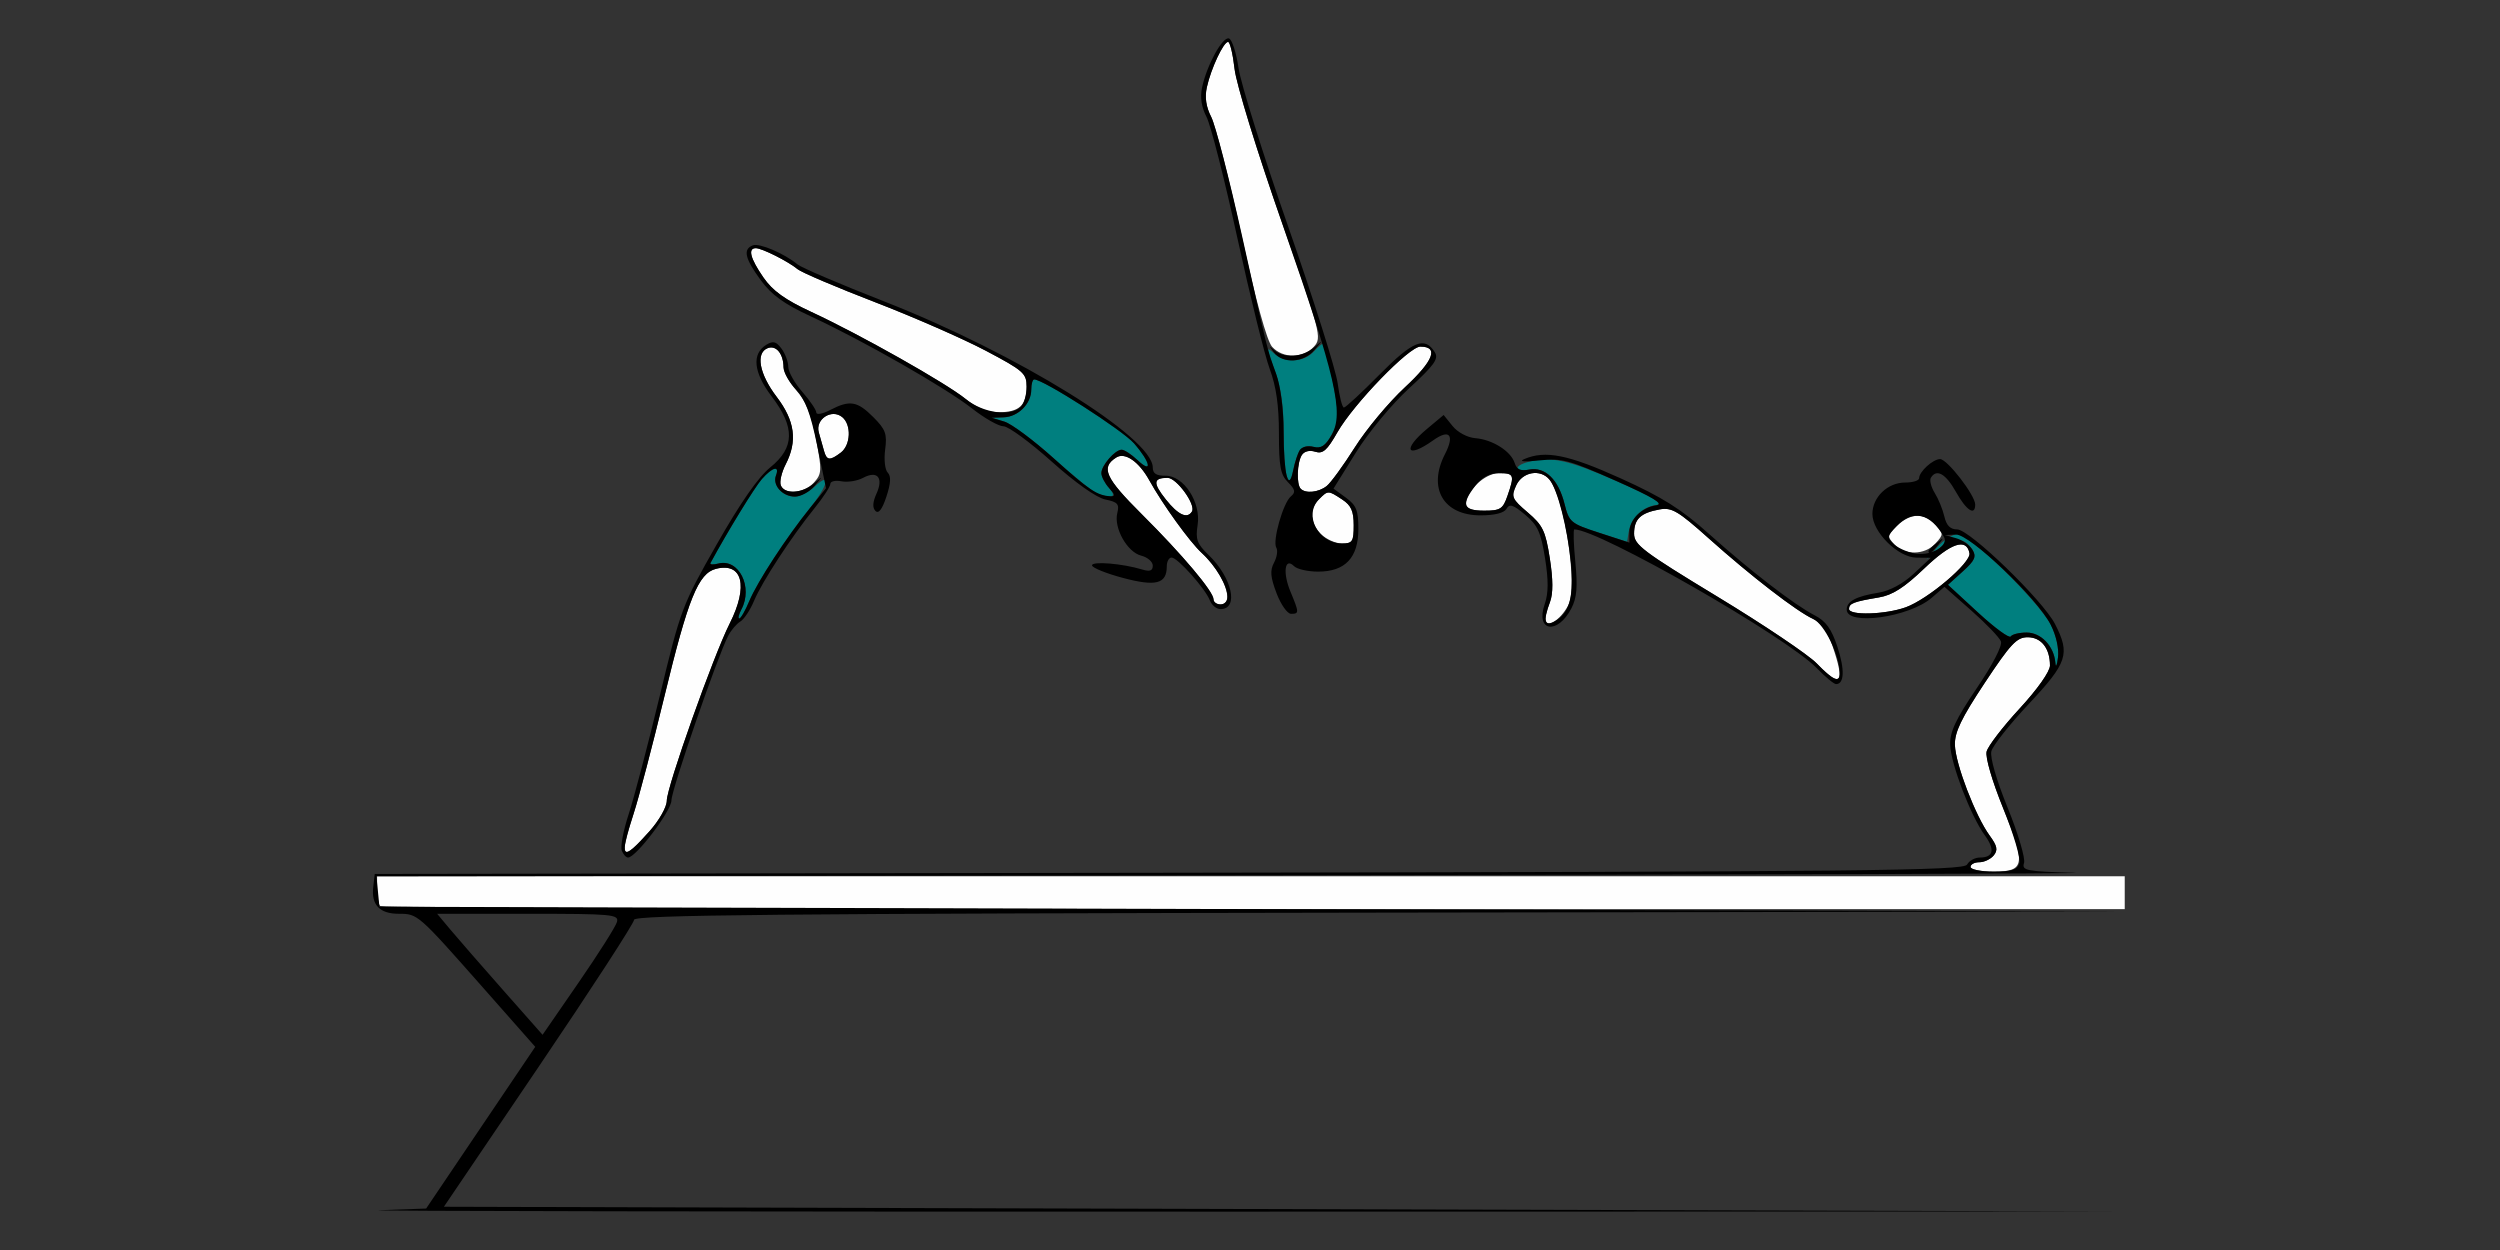<?xml version="1.0" encoding="UTF-8" standalone="no"?>
<!-- Created with Inkscape (http://www.inkscape.org/) -->

<svg
   xmlns:dc="http://purl.org/dc/elements/1.1/"
   xmlns:cc="http://creativecommons.org/ns#"
   xmlns:rdf="http://www.w3.org/1999/02/22-rdf-syntax-ns#"
   xmlns:svg="http://www.w3.org/2000/svg"
   xmlns="http://www.w3.org/2000/svg"
   xmlns:sodipodi="http://sodipodi.sourceforge.net/DTD/sodipodi-0.dtd"
   xmlns:inkscape="http://www.inkscape.org/namespaces/inkscape"
   id="svg3396"
   version="1.1"
   inkscape:version="0.91 r13725"
   width="500"
   height="250"
   viewBox="0 0 500 250"
   sodipodi:docname="bb850401.svg">
  <rect x="0" y="0" width="500" height="250" fill="#333333" stroke="none"/>
  <defs
     id="defs3400" />
  <sodipodi:namedview
     pagecolor="#b6b6b6"
     bordercolor="#666666"
     borderopacity="1"
     objecttolerance="10"
     gridtolerance="10"
     guidetolerance="10"
     inkscape:pageopacity="0"
     inkscape:pageshadow="2"
     inkscape:window-width="1547"
     inkscape:window-height="841"
     id="namedview3398"
     showgrid="false"
     inkscape:zoom="1.7517119"
     inkscape:cx="221.74809"
     inkscape:cy="116.87077"
     inkscape:window-x="0"
     inkscape:window-y="0"
     inkscape:window-maximized="0"
     inkscape:current-layer="svg3396" />
  <g
     id="g3406"
     transform="translate(52.984,-0.054)">
    <path
       style="fill:#fefefe"
       d="m 23.053,181.25 c -0.343,-0.344 -0.623,-1.82 -0.623,-3.281 l 0,-2.656 174.766,0 174.766,0 0,3.281 0,3.281 -174.143,0 c -95.779,0 -174.424,-0.281 -174.766,-0.625 z m 318.069,-7.812 c 0,-0.516 0.79,-0.938 1.755,-0.938 0.965,0 2.258,-0.608 2.872,-1.351 0.888,-1.073 0.723,-1.892 -0.805,-3.984 -2.831,-3.879 -6.843,-14.33 -6.948,-18.102 -0.071,-2.556 1.245,-5.3 5.956,-12.42 5.178,-7.824 6.413,-9.139 8.585,-9.141 2.729,-0.002 4.472,2.204 4.472,5.657 0,1.201 -2.49,4.73 -6.09,8.629 -3.349,3.629 -6.31,7.488 -6.58,8.577 -0.284,1.146 1.103,5.902 3.294,11.294 4.609,11.346 4.404,12.716 -1.902,12.716 -2.535,0 -4.61,-0.422 -4.61,-0.938 z M 71.953,169.531 c -0.005,-0.688 0.815,-3.781 1.823,-6.875 1.008,-3.094 3.758,-13.576 6.111,-23.293 4.75,-19.615 6.787,-24.656 10.323,-25.547 5.322,-1.34 6.528,3.451 2.751,10.929 -3.273,6.479 -12.588,32.706 -12.588,35.443 0,1.26 -1.51,3.933 -3.448,6.104 -3.88,4.349 -4.959,5.051 -4.973,3.239 z m 238.419,-36.78 c -1.693,-1.752 -10.608,-7.75 -19.809,-13.327 -14.962,-9.069 -16.731,-10.405 -16.731,-12.636 0,-2.929 1.297,-4.16 5.116,-4.853 2.419,-0.439 3.69,0.311 9.813,5.79 8.425,7.541 17.594,14.615 20.899,16.125 1.607,0.735 2.882,2.508 3.849,5.354 2.582,7.6 1.721,8.574 -3.136,3.547 z m -54.297,-8.94 c 0,-0.482 0.423,-1.993 0.94,-3.358 0.635,-1.676 0.623,-4.51 -0.039,-8.733 -0.86,-5.489 -1.399,-6.609 -4.416,-9.179 -3.175,-2.704 -3.352,-3.114 -2.318,-5.391 1.243,-2.737 4.85,-3.374 6.667,-1.178 3.052,3.689 5.71,21.431 3.766,25.134 -1.619,3.082 -4.6,4.835 -4.6,2.704 z m 60.748,-1.965 c 0,-1.109 0.91,-1.461 5.983,-2.31 2.691,-0.451 5.062,-1.965 9.048,-5.779 5.359,-5.128 8.461,-6.176 9.059,-3.062 0.359,1.872 -8.309,9.227 -12.75,10.819 -4.093,1.467 -11.339,1.679 -11.339,0.332 z m -127.103,-1.921 c 0,-1.554 -6.224,-8.941 -14.323,-17 -7.357,-7.32 -8.285,-9.382 -5.124,-11.379 1.754,-1.108 4.541,0.829 6.629,4.608 2.619,4.739 8.068,12.29 10.443,14.471 4.478,4.112 6.749,10.312 3.776,10.312 -0.771,0 -1.402,-0.456 -1.402,-1.013 z M 325.847,108.912 c -1.446,-1.603 -1.407,-1.843 0.616,-3.75 2.696,-2.541 5.45,-2.599 7.649,-0.162 1.632,1.809 1.632,1.941 0,3.75 -2.113,2.342 -6.226,2.422 -8.265,0.162 z M 211.215,106.875 c -2.245,-2.252 -2.401,-4.958 -0.401,-6.964 1.81,-1.815 1.815,-1.815 4.639,0.041 1.794,1.179 2.304,2.32 2.304,5.156 0,3.26 -0.245,3.642 -2.336,3.642 -1.285,0 -3.178,-0.844 -4.206,-1.875 z M 180.187,99.953 C 177.555,96.644 177.639,95.625 180.543,95.625 c 1.799,0 5.695,5.387 4.867,6.731 -0.946,1.535 -2.752,0.704 -5.223,-2.403 z m 60,0.955 c 0,-2.636 3.809,-6.22 6.61,-6.22 3.05,0 3.175,0.333 1.71,4.548 -0.914,2.631 -1.423,2.952 -4.673,2.952 -2.458,0 -3.647,-0.417 -3.647,-1.28 z M 103.174,97.116 c -0.278,-0.727 0.156,-2.604 0.964,-4.172 2.411,-4.676 1.874,-8.705 -1.802,-13.534 -3.481,-4.573 -4.248,-8.78 -1.775,-9.732 1.668,-0.642 3.141,1.124 3.162,3.792 0.007,0.963 1.194,3.099 2.635,4.745 1.888,2.157 2.975,4.876 3.887,9.728 1.172,6.229 1.14,6.875 -0.429,8.614 -1.956,2.168 -5.901,2.499 -6.643,0.558 z m 103.991,0.697 c -0.882,-0.885 -0.747,-5.227 0.209,-6.741 0.485,-0.768 1.549,-1.035 2.683,-0.674 1.526,0.486 2.361,-0.245 4.437,-3.884 3.223,-5.651 14.34,-17.139 16.585,-17.139 3.747,0 2.681,2.805 -3.105,8.171 -3.215,2.982 -7.712,8.376 -9.991,11.985 -2.28,3.609 -4.816,7.09 -5.635,7.734 -1.618,1.273 -4.189,1.544 -5.182,0.547 z m -95.346,-7.578 c -0.251,-0.902 -0.72,-2.564 -1.042,-3.693 -0.755,-2.644 2.588,-4.815 4.703,-3.054 1.851,1.541 1.684,5.577 -0.293,7.083 -2.194,1.671 -2.827,1.608 -3.368,-0.336 z M 140.166,79.864 c -3.955,-3.207 -21.207,-12.939 -30.896,-17.429 -5.258,-2.437 -7.728,-4.214 -9.579,-6.894 -2.623,-3.796 -3.155,-5.854 -1.514,-5.854 1.227,0 6.494,2.648 8.365,4.206 0.771,0.642 7.71,3.599 15.421,6.571 7.71,2.972 17.699,7.347 22.196,9.723 7.564,3.995 8.178,4.535 8.178,7.191 0,3.754 -1.491,5.122 -5.581,5.122 -2.266,0 -4.383,-0.847 -6.589,-2.636 z m 61.279,-10.441 c -1.056,-1.17 -3.267,-9.228 -6.151,-22.413 -2.476,-11.322 -5.191,-21.922 -6.033,-23.554 -1.037,-2.011 -1.32,-3.927 -0.879,-5.943 0.814,-3.715 3.321,-9.076 4.246,-9.076 0.382,0 0.965,2.426 1.297,5.391 0.337,3.017 4.334,16.026 9.078,29.546 8.221,23.432 8.425,24.211 6.796,26.016 -2.141,2.373 -6.229,2.39 -8.355,0.034 z"
       id="path3414"
       inkscape:connector-curvature="0" />
    <path
       style="fill:#007f7f"
       d="m 358.093,132.63 c -0.262,-3.334 -2.855,-6.068 -5.755,-6.068 -1.483,0 -2.914,0.354 -3.18,0.786 -0.266,0.432 -3.199,-1.715 -6.517,-4.773 l -6.032,-5.559 2.957,-2.674 c 2.451,-2.216 2.78,-2.964 1.922,-4.368 -1.552,-2.54 -3.98,-2.59 -6.759,-0.138 l -2.487,2.194 2.266,-2.578 c 1.246,-1.418 3.082,-2.578 4.079,-2.578 2.37,0 16.205,13.5 18.566,18.116 1.094,2.139 1.683,4.785 1.461,6.562 -0.204,1.638 -0.439,2.123 -0.521,1.077 z M 95.294,121.937 c 2.384,-4.469 -0.519,-10.246 -4.611,-9.173 -1.046,0.274 -1.751,0.222 -1.568,-0.117 3.373,-6.233 8.838,-15.159 10.279,-16.788 2.138,-2.417 3.606,-2.778 2.808,-0.691 -0.726,1.897 1.302,4.207 3.693,4.207 1.06,0 2.901,-0.917 4.091,-2.038 3.313,-3.123 2.666,-0.183 -0.945,4.286 -4.735,5.861 -10.567,14.801 -12.177,18.665 -0.793,1.905 -1.689,3.463 -1.99,3.463 -0.301,0 -0.112,-0.816 0.42,-1.813 z M 266.66,106.547 c -5.511,-1.779 -5.814,-2.037 -6.746,-5.751 -1.219,-4.858 -3.892,-7.434 -7.078,-6.823 -2.93,0.562 -3.158,-0.73 -0.266,-1.507 4.539,-1.22 8.097,-0.452 17.817,3.846 7.462,3.3 9.505,4.544 7.807,4.756 -2.672,0.334 -4.991,2.633 -5.446,5.402 l -0.319,1.939 -5.77,-1.862 z M 166.355,98.706 c -0.771,-0.287 -4.665,-3.455 -8.653,-7.04 -3.988,-3.586 -8.404,-6.867 -9.813,-7.293 l -2.562,-0.774 2.425,-0.081 c 2.9,-0.096 5.519,-2.728 5.519,-5.545 0,-1.12 0.261,-2.036 0.581,-2.036 1.837,0 17.644,10.131 19.991,12.811 3.287,3.756 3.764,6.243 0.63,3.289 C 173.283,90.917 171.876,90 171.346,90 c -1.328,0 -4.057,3.153 -4.057,4.688 0,0.692 0.696,2.03 1.547,2.973 1.622,1.798 0.647,2.208 -2.481,1.045 z m 38.043,-3.392 c -0.363,-0.945 -0.66,-5.053 -0.66,-9.131 0,-5.071 -0.574,-8.928 -1.816,-12.208 -1.672,-4.414 -1.685,-4.675 -0.16,-3.291 2.271,2.062 6.014,1.887 8.056,-0.377 0.933,-1.034 1.848,-1.729 2.033,-1.544 0.185,0.185 0.971,3.664 1.746,7.73 1.306,6.847 1.29,7.616 -0.214,10.418 -1.272,2.369 -2.067,2.915 -3.663,2.513 -2.291,-0.577 -3.201,0.477 -4.068,4.713 -0.483,2.36 -0.715,2.577 -1.253,1.177 z"
       id="path3410"
       inkscape:connector-curvature="0" />
    <path
       style="fill:#000000"
       d="M 22.897,242.089 32.243,241.762 43.153,225.59 54.063,209.419 43.77,197.756 C 30.601,182.834 30.576,182.812 26.789,182.812 c -3.834,0 -5.535,-1.769 -5.128,-5.334 l 0.301,-2.635 158.843,-0.237 c 139.92,-0.209 158.936,-0.404 159.626,-1.641 0.431,-0.772 1.578,-1.404 2.551,-1.404 2.727,0 3.084,-1.58 1.002,-4.433 -2.82,-3.863 -6.817,-14.314 -6.928,-18.116 -0.076,-2.602 1.082,-5.073 5.297,-11.298 3.174,-4.687 5.173,-8.549 4.855,-9.379 -0.297,-0.776 -2.962,-3.55 -5.923,-6.165 l -5.383,-4.753 -2.545,2.196 c -4.537,3.915 -17.001,5.647 -17.001,2.362 0,-1.666 1.883,-2.666 6.384,-3.39 2.23,-0.359 4.873,-1.782 7.009,-3.775 l 3.429,-3.199 -2.854,-0.025 c -3.689,-0.033 -8.828,-5.121 -8.828,-8.742 0,-3.353 3.051,-6.283 6.542,-6.283 1.542,0 2.804,-0.392 2.804,-0.871 0,-1.304 2.76,-3.817 4.192,-3.817 1.43,0 7.023,7.24 7.023,9.091 0,2.35 -1.767,1.19 -3.851,-2.528 -2.046,-3.652 -3.873,-4.687 -5.012,-2.839 -0.309,0.501 0.037,1.872 0.768,3.047 0.731,1.175 1.598,3.296 1.926,4.714 0.418,1.806 1.185,2.578 2.562,2.578 2.492,0 17.137,14.171 19.583,18.947 3.055,5.968 2.489,7.692 -5.231,15.924 -3.856,4.112 -7.238,8.39 -7.514,9.506 -0.299,1.209 1.027,5.796 3.281,11.344 2.081,5.123 3.546,10.066 3.256,10.984 -0.482,1.522 0.403,1.696 10.039,1.969 5.812,0.165 -68.21,0.39 -164.492,0.5 l -175.059,0.2 0.293,3.047 0.293,3.047 174.766,0.472 174.766,0.472 -149.299,0.231 c -120.887,0.187 -149.299,0.46 -149.299,1.436 0,0.663 -8.558,13.846 -19.018,29.297 l -19.018,28.092 168.317,0.473 168.317,0.473 -179.439,0.033 C 94.299,242.402 17.757,242.27 22.897,242.089 Z m 47.509,-57.636 c 0.415,-1.522 -0.872,-1.641 -17.758,-1.641 l -18.205,0 2.638,3.154 c 1.451,1.734 6.195,7.18 10.542,12.1 l 7.904,8.947 7.215,-10.46 c 3.968,-5.753 7.417,-11.198 7.663,-12.1 z M 350.879,172.674 c 0.299,-0.947 -1.14,-5.831 -3.246,-11.016 -2.19,-5.392 -3.577,-10.148 -3.294,-11.294 0.27,-1.089 3.23,-4.948 6.58,-8.577 3.599,-3.9 6.09,-7.429 6.09,-8.629 0,-3.453 -1.744,-5.658 -4.472,-5.657 -2.172,9.4e-4 -3.407,1.316 -8.585,9.141 -4.711,7.12 -6.027,9.864 -5.956,12.42 0.105,3.772 4.116,14.224 6.948,18.102 1.527,2.092 1.693,2.911 0.805,3.984 -0.615,0.743 -1.907,1.351 -2.872,1.351 -0.965,0 -1.755,0.422 -1.755,0.938 0,0.516 2.074,0.938 4.61,0.938 3.632,0 4.724,-0.361 5.148,-1.701 z m 6.274,-47.683 c -2.714,-5.307 -16.214,-18.139 -18.962,-18.022 l -2.21,0.093 2.248,0.631 c 1.236,0.347 2.708,1.384 3.271,2.304 0.842,1.377 0.501,2.145 -1.934,4.346 l -2.957,2.674 6.032,5.559 c 3.318,3.058 6.25,5.205 6.517,4.773 0.266,-0.432 1.697,-0.786 3.18,-0.786 2.9,0 5.493,2.734 5.755,6.068 0.082,1.045 0.317,0.561 0.521,-1.077 0.222,-1.777 -0.367,-4.423 -1.461,-6.562 z m -28.992,-3.478 c 4.441,-1.592 13.109,-8.947 12.75,-10.819 -0.598,-3.114 -3.7,-2.066 -9.059,3.062 -3.986,3.814 -6.357,5.328 -9.048,5.779 -5.072,0.85 -5.983,1.201 -5.983,2.31 0,1.347 7.246,1.135 11.339,-0.332 z m 7.655,-14.06 c -2.68,-4.775 -6.276,-5.586 -9.5,-2.143 -1.948,2.08 -1.967,2.257 -0.397,3.672 0.908,0.817 2.912,1.64 4.454,1.828 3.054,0.372 6.384,-1.681 5.443,-3.357 z m -3.107,2.818 c 0,-0.195 0.736,-0.933 1.636,-1.641 1.482,-1.166 1.515,-1.133 0.353,0.354 -1.221,1.562 -1.988,2.058 -1.988,1.287 z M 71.365,170.153 c -0.297,-0.775 0.327,-4.045 1.385,-7.266 1.059,-3.221 3.857,-13.871 6.219,-23.668 4.194,-17.397 4.46,-18.104 11.398,-30.301 4.722,-8.301 8.311,-13.461 10.705,-15.391 4.899,-3.949 4.976,-8.013 0.27,-14.196 -3.637,-4.778 -4.019,-8.52 -1.054,-10.33 1.349,-0.824 1.962,-0.665 3.037,0.788 0.741,1.001 1.347,2.633 1.347,3.626 0,0.994 1.262,3.248 2.804,5.01 1.542,1.762 2.804,3.621 2.804,4.132 0,0.511 1.241,0.285 2.757,-0.501 3.943,-2.045 5.429,-1.8 8.647,1.427 2.455,2.463 2.782,3.358 2.365,6.476 -0.266,1.99 -0.037,4.066 0.509,4.614 0.701,0.703 0.625,2.116 -0.259,4.802 -0.837,2.545 -1.563,3.495 -2.19,2.866 -0.627,-0.629 -0.559,-1.773 0.204,-3.452 1.454,-3.2 0.176,-4.701 -2.691,-3.162 -1.141,0.612 -3.078,0.921 -4.306,0.686 -1.227,-0.235 -2.232,-0.003 -2.232,0.517 0,0.52 -1.398,2.676 -3.108,4.792 -4.693,5.809 -10.562,14.789 -12.137,18.569 -0.771,1.852 -2.011,3.727 -2.756,4.166 -0.744,0.439 -1.832,1.714 -2.417,2.833 -2.142,4.096 -11.359,30.822 -11.359,32.938 0,2.066 -7.106,11.433 -8.674,11.434 -0.402,2.5e-4 -0.973,-0.634 -1.27,-1.409 z m 5.562,-3.86 c 1.938,-2.172 3.448,-4.845 3.448,-6.104 0,-2.737 9.315,-28.964 12.588,-35.443 3.777,-7.478 2.571,-12.269 -2.751,-10.929 -3.536,0.89 -5.573,5.932 -10.323,25.547 -2.353,9.717 -5.103,20.199 -6.111,23.293 -3.025,9.284 -2.466,9.93 3.15,3.636 z m 19.939,-46.006 c 1.614,-3.875 7.446,-12.809 12.21,-18.706 l 3.141,-3.887 -1.78,-8.589 c -1.339,-6.464 -2.388,-9.226 -4.239,-11.164 -1.353,-1.416 -2.466,-3.395 -2.473,-4.398 -0.021,-2.734 -1.477,-4.513 -3.162,-3.865 -2.473,0.952 -1.706,5.16 1.775,9.732 3.676,4.829 4.212,8.858 1.802,13.534 -0.808,1.568 -1.242,3.445 -0.964,4.172 0.699,1.827 4.227,1.656 6.565,-0.319 1.941,-1.639 1.941,-1.638 0.162,0.469 -0.979,1.16 -2.715,2.109 -3.858,2.109 -2.518,0 -4.585,-2.263 -3.842,-4.207 0.798,-2.087 -0.67,-1.726 -2.808,0.691 -1.441,1.629 -6.906,10.554 -10.279,16.788 -0.183,0.339 0.522,0.391 1.568,0.117 4.091,-1.073 6.995,4.704 4.611,9.173 -0.532,0.997 -0.721,1.813 -0.42,1.813 0.301,0 1.197,-1.558 1.99,-3.463 z M 115.187,90.57 c 1.977,-1.506 2.145,-5.542 0.293,-7.083 -2.115,-1.761 -5.459,0.41 -4.703,3.054 0.322,1.129 0.792,2.791 1.042,3.693 0.54,1.943 1.173,2.006 3.368,0.336 z m 195.203,43.137 c -6.059,-6.271 -43.612,-27.769 -48.507,-27.769 -0.243,0 -0.154,2.929 0.198,6.509 0.489,4.974 0.305,7.158 -0.779,9.261 -2.769,5.371 -7.258,4.673 -5.345,-0.831 0.756,-2.177 0.774,-4.73 0.065,-9.186 -0.825,-5.178 -1.464,-6.576 -3.969,-8.683 -2.396,-2.015 -3.134,-2.252 -3.734,-1.197 -0.477,0.839 -2.361,1.314 -5.211,1.314 -7.441,0 -10.596,-5.457 -7.088,-12.262 1.972,-3.826 0.903,-5.079 -2.351,-2.755 -5.293,3.78 -6.296,1.934 -1.243,-2.286 l 3.319,-2.772 1.784,2.209 c 1.022,1.266 2.967,2.303 4.555,2.428 3.416,0.27 7.12,2.608 7.866,4.966 0.41,1.296 1.184,1.646 2.907,1.316 3.162,-0.606 5.841,1.982 7.054,6.816 0.934,3.72 1.218,3.957 6.98,5.836 l 6.006,1.959 0,-2.114 c 0,-2.517 2.435,-4.922 5.433,-5.366 1.548,-0.229 -0.77,-1.622 -8.162,-4.905 -9.32,-4.14 -10.802,-4.534 -15.246,-4.059 -3.083,0.33 -4.224,0.229 -3.053,-0.27 4.237,-1.806 8.785,-0.895 19.302,3.865 8.353,3.781 12.074,6.121 17.607,11.072 8.352,7.474 17.103,14.217 21.187,16.323 2.229,1.15 3.342,2.691 4.526,6.265 1.504,4.543 1.402,7.483 -0.26,7.483 -0.429,0 -2.158,-1.426 -3.842,-3.168 z m 4.564,0.992 c 0,-3.555 -3.061,-9.827 -5.294,-10.848 -3.305,-1.51 -12.473,-8.585 -20.899,-16.125 -6.123,-5.48 -7.394,-6.23 -9.813,-5.79 -3.819,0.693 -5.116,1.924 -5.116,4.853 0,2.232 1.769,3.567 16.731,12.636 9.202,5.578 18.116,11.575 19.809,13.327 3.281,3.396 4.581,3.949 4.581,1.947 z m -56.448,-10.728 c 2.482,-1.663 3.305,-5.115 2.692,-11.3 -0.695,-7.021 -2.681,-14.755 -4.287,-16.696 -1.817,-2.196 -5.424,-1.559 -6.667,1.178 -1.034,2.276 -0.858,2.686 2.318,5.391 3.017,2.57 3.556,3.69 4.416,9.179 0.661,4.223 0.674,7.057 0.039,8.733 -1.528,4.03 -1.03,5.204 1.49,3.517 z M 248.507,99.235 c 1.465,-4.215 1.34,-4.548 -1.71,-4.548 -1.842,0 -3.368,0.807 -4.673,2.47 -2.941,3.751 -2.507,5.03 1.71,5.03 3.25,0 3.758,-0.321 4.673,-2.952 z m -46.181,19.462 c -1.23,-3.23 -1.338,-4.546 -0.501,-6.113 0.586,-1.099 0.79,-2.444 0.454,-2.989 -0.811,-1.316 1.363,-8.972 2.915,-10.264 0.989,-0.823 0.877,-1.365 -0.584,-2.83 -1.501,-1.506 -1.807,-3.154 -1.807,-9.746 0,-5.582 -0.545,-9.403 -1.837,-12.891 -1.011,-2.726 -3.924,-14.516 -6.474,-26.199 -2.55,-11.683 -5.325,-22.577 -6.166,-24.209 -1.03,-1.998 -1.32,-3.939 -0.889,-5.945 0.962,-4.471 4.101,-10.182 5.369,-9.767 0.615,0.201 1.478,2.865 1.918,5.921 0.44,3.055 4.938,17.408 9.995,31.895 5.058,14.487 9.483,28.514 9.835,31.172 0.351,2.658 0.912,4.833 1.245,4.833 0.333,0 3.538,-2.967 7.123,-6.594 6.662,-6.741 9.039,-7.703 11.055,-4.476 0.822,1.316 -0.059,2.551 -5.173,7.252 -3.463,3.183 -8.119,8.812 -10.626,12.847 l -4.462,7.181 2.487,1.817 c 2.089,1.526 2.487,2.529 2.487,6.263 0,5.739 -2.629,8.523 -8.051,8.523 -2.049,0 -4.216,-0.492 -4.816,-1.094 -1.86,-1.866 -2.302,1.287 -0.714,5.098 1.755,4.214 1.76,4.434 0.107,4.434 -0.729,0 -2.03,-1.852 -2.892,-4.116 z m 15.431,-13.589 c 0,-2.837 -0.509,-3.977 -2.304,-5.156 -2.824,-1.856 -2.829,-1.856 -4.639,-0.041 -3.126,3.136 -0.154,8.839 4.606,8.839 2.091,0 2.336,-0.382 2.336,-3.642 z m -5.409,-7.842 c 0.819,-0.645 3.355,-4.125 5.635,-7.734 2.28,-3.609 6.776,-9.003 9.991,-11.985 5.786,-5.366 6.851,-8.171 3.105,-8.171 -2.245,0 -13.361,11.488 -16.585,17.139 -2.076,3.639 -2.911,4.37 -4.437,3.884 -1.134,-0.361 -2.199,-0.094 -2.683,0.674 -0.956,1.514 -1.091,5.856 -0.209,6.741 0.994,0.997 3.565,0.726 5.182,-0.547 z m -5.385,-7.189 c 0.396,-0.642 1.62,-0.939 2.725,-0.661 1.532,0.386 2.395,-0.173 3.647,-2.363 2.512,-4.39 0.861,-11.516 -9.634,-41.584 -5.143,-14.736 -9.428,-28.614 -9.769,-31.641 -0.334,-2.965 -0.92,-5.391 -1.302,-5.391 -0.925,0 -3.432,5.36 -4.246,9.076 -0.441,2.016 -0.158,3.931 0.879,5.943 0.841,1.632 3.611,12.315 6.153,23.74 5.33,23.945 4.937,22.36 6.85,27.687 0.865,2.409 1.473,7.118 1.473,11.408 0,8.505 0.966,12.468 1.913,7.846 0.326,-1.592 0.916,-3.419 1.311,-4.06 z m -5.167,-19.53 c -1.053,-1.396 -1.042,-1.466 0.072,-0.469 1.868,1.671 5.602,1.448 7.872,-0.469 1.941,-1.639 1.941,-1.638 0.162,0.469 -2.142,2.537 -6.362,2.781 -8.107,0.469 z m -12.806,49.588 c -0.909,-2.359 -6.455,-8.572 -7.652,-8.572 -0.53,0 -0.963,0.792 -0.963,1.76 0,3.511 -2.164,4.079 -8.794,2.307 -3.388,-0.906 -6.16,-2.035 -6.16,-2.51 0,-0.866 6.111,-0.358 10.047,0.836 1.532,0.465 2.103,0.254 2.103,-0.776 0,-0.778 -1.044,-1.677 -2.319,-1.998 -2.794,-0.703 -5.517,-5.555 -4.777,-8.512 0.45,-1.798 0.081,-2.218 -2.379,-2.712 -1.779,-0.357 -5.969,-3.32 -10.768,-7.615 -4.321,-3.867 -8.646,-7.031 -9.61,-7.031 -0.964,0 -3.789,-1.601 -6.277,-3.557 -5.22,-4.105 -21.823,-13.589 -32.236,-18.414 -5.392,-2.499 -7.864,-4.286 -10.047,-7.263 -3.172,-4.326 -3.592,-6.182 -1.577,-6.958 1.314,-0.506 6.305,1.626 8.963,3.829 0.771,0.639 8.506,3.941 17.188,7.339 26.575,10.398 53.84,27.244 53.84,33.266 0,1.202 0.709,1.664 2.515,1.638 3.663,-0.054 7.17,5.316 6.453,9.88 -0.448,2.847 -0.116,3.75 2.194,5.97 4.721,4.537 6.109,10.832 2.389,10.832 -0.804,0 -1.763,-0.783 -2.132,-1.74 z m 3.535,-0.65 c 0,-2.238 -2.355,-6.267 -5.178,-8.86 -2.375,-2.181 -7.824,-9.731 -10.443,-14.471 -2.089,-3.779 -4.875,-5.716 -6.629,-4.608 -3.161,1.997 -2.233,4.058 5.124,11.379 8.1,8.059 14.323,15.446 14.323,17 0,0.557 0.631,1.013 1.402,1.013 0.771,0 1.402,-0.654 1.402,-1.453 z m -7.113,-17.129 c 0.828,-1.343 -3.068,-6.731 -4.867,-6.731 -2.904,0 -2.988,1.019 -0.356,4.328 2.471,3.107 4.277,3.938 5.223,2.403 z m -16.574,-4.695 c -0.851,-0.943 -1.547,-2.281 -1.547,-2.973 0,-1.534 2.729,-4.688 4.057,-4.688 0.53,0 1.937,0.917 3.126,2.038 3.134,2.953 2.657,0.466 -0.63,-3.289 -2.346,-2.681 -18.154,-12.811 -19.991,-12.811 -0.319,0 -0.581,0.916 -0.581,2.036 0,2.817 -2.619,5.449 -5.519,5.545 l -2.425,0.081 2.562,0.774 c 1.409,0.426 5.825,3.707 9.813,7.293 7.118,6.4 8.738,7.487 11.368,7.636 1.033,0.058 0.983,-0.292 -0.234,-1.64 z M 151.215,81.375 c 0.617,-0.619 1.121,-2.417 1.121,-3.997 0,-2.656 -0.614,-3.196 -8.178,-7.191 -4.498,-2.375 -14.486,-6.751 -22.196,-9.723 -7.71,-2.972 -14.65,-5.929 -15.421,-6.571 -1.871,-1.558 -7.138,-4.206 -8.365,-4.206 -1.641,0 -1.109,2.058 1.514,5.854 1.851,2.68 4.321,4.457 9.579,6.894 9.689,4.49 26.941,14.222 30.896,17.429 3.487,2.828 8.986,3.58 11.049,1.511 z"
       id="path3408"
       inkscape:connector-curvature="0" />
  </g>
</svg>
